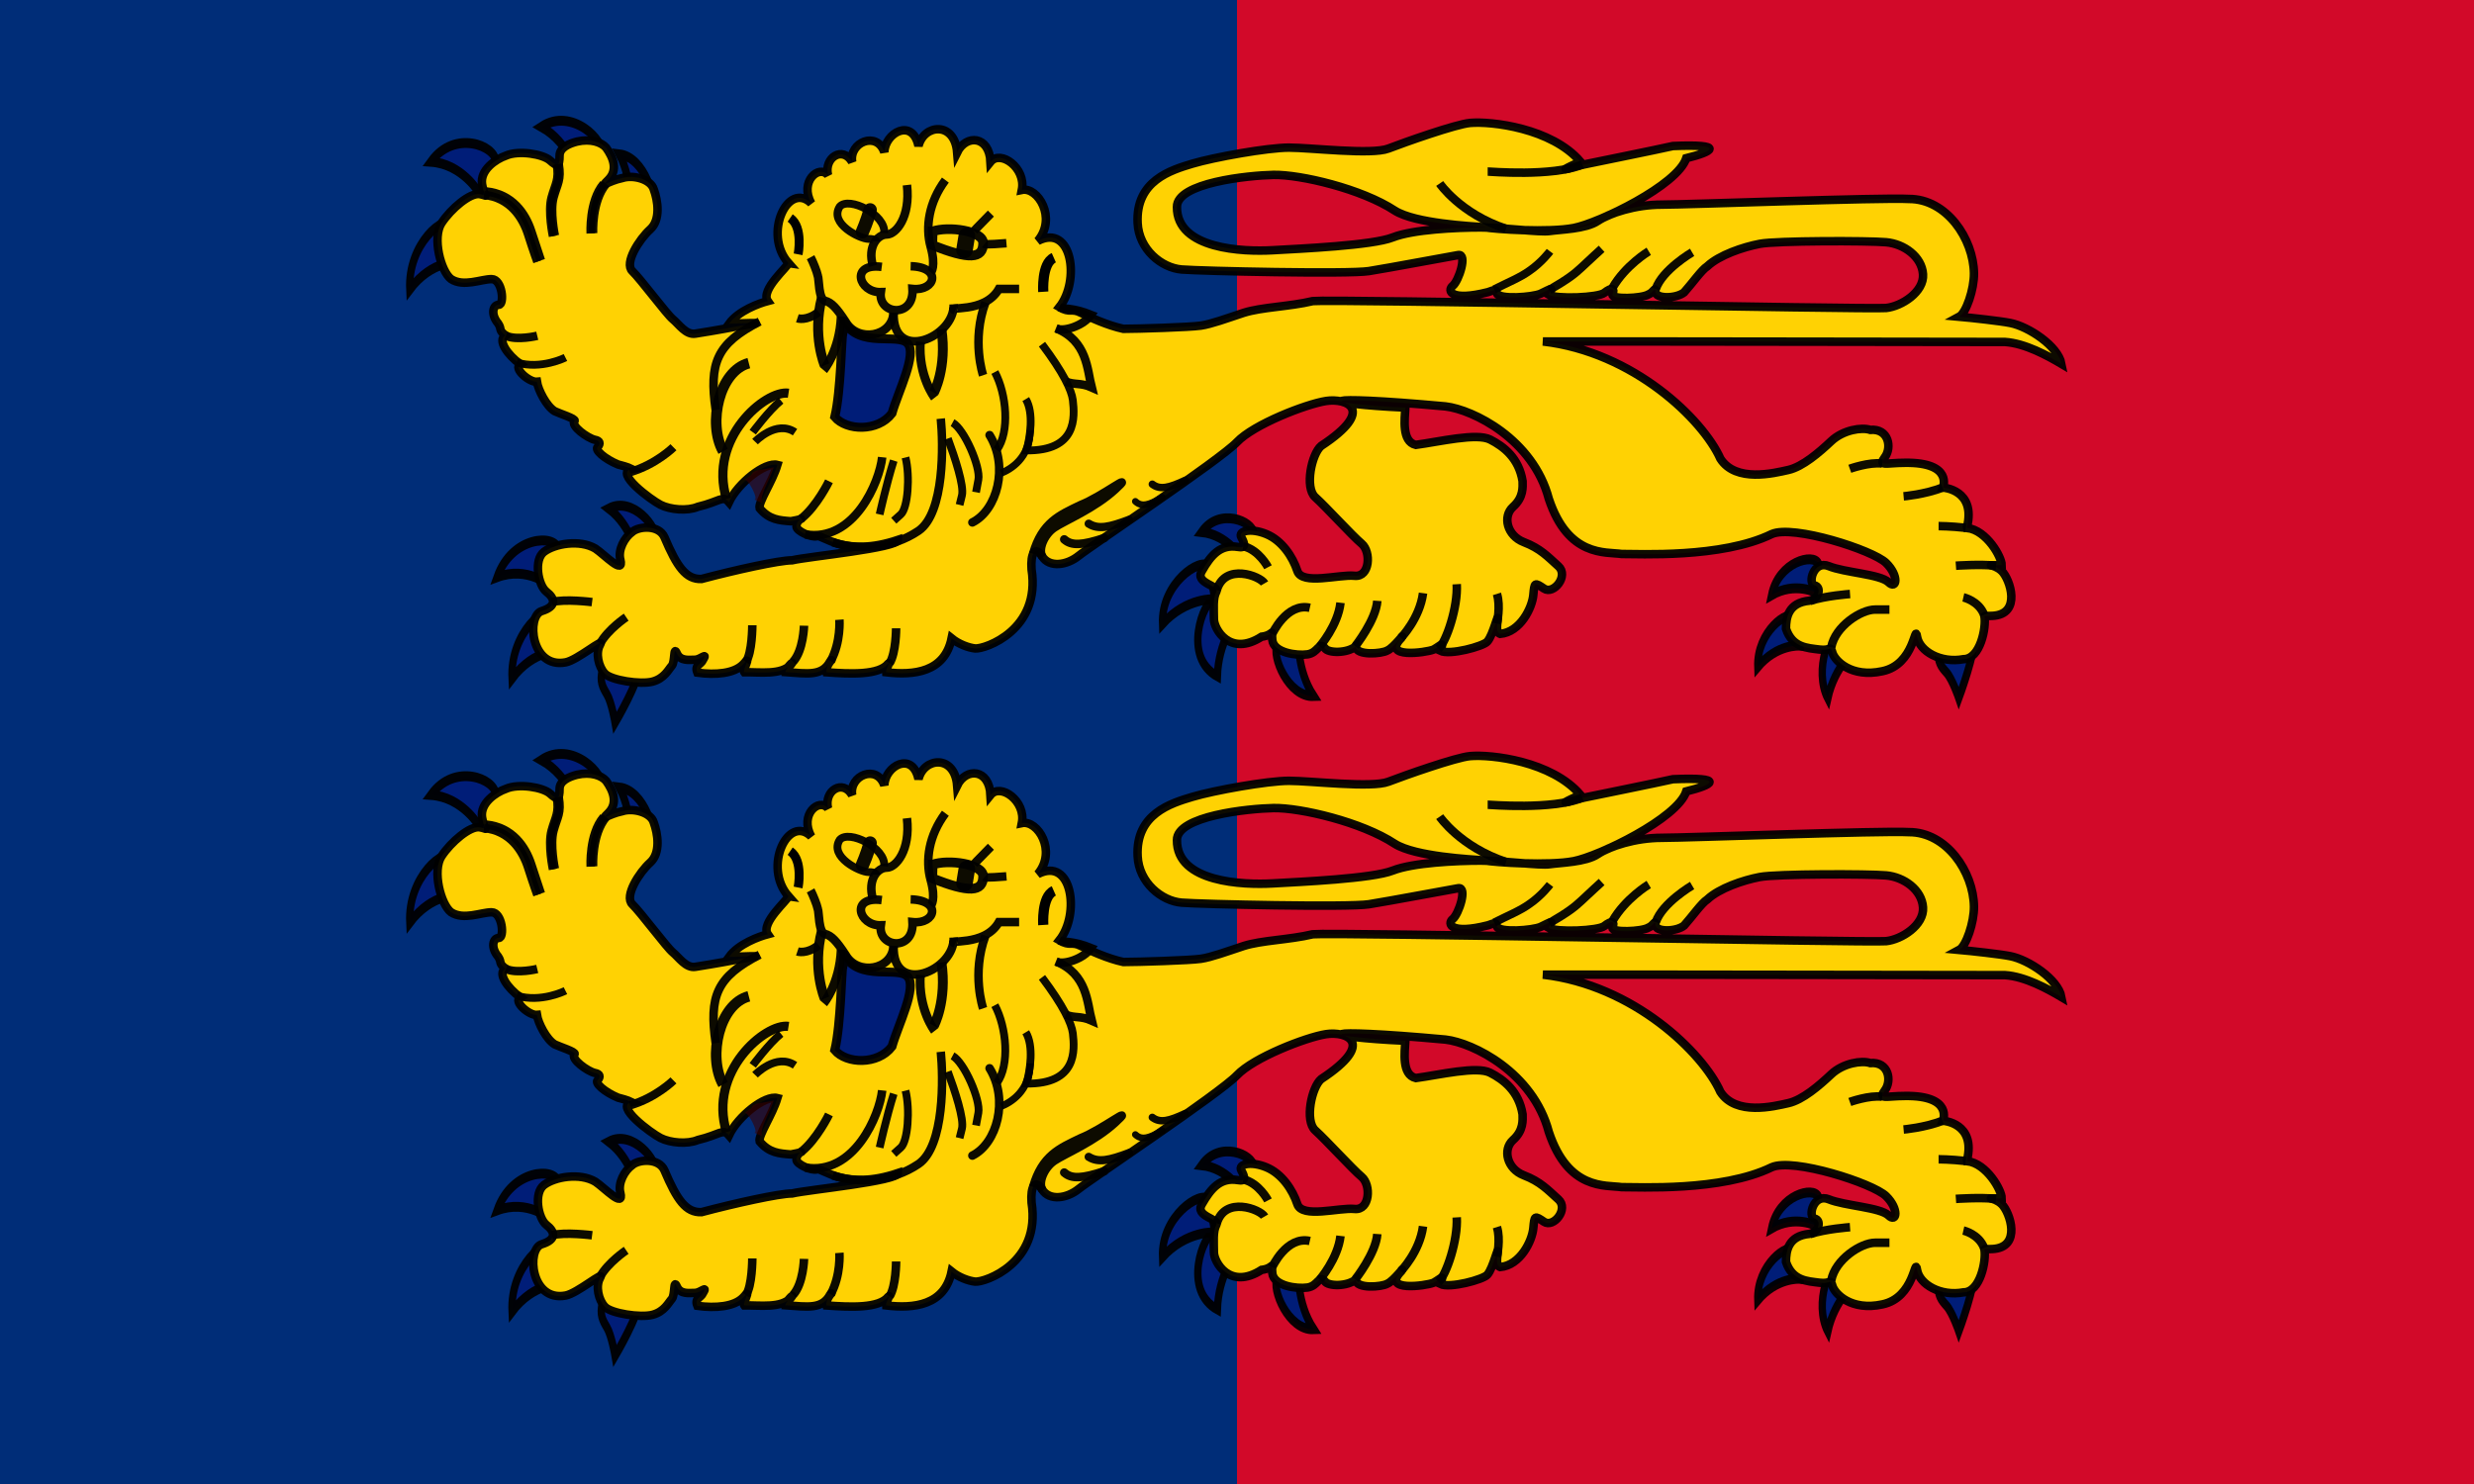 <?xml version="1.0" encoding="UTF-8" standalone="no"?>
<svg
   xmlns:dc="http://purl.org/dc/elements/1.1/"
   xmlns:cc="http://creativecommons.org/ns#"
   xmlns:rdf="http://www.w3.org/1999/02/22-rdf-syntax-ns#"
   xmlns:svg="http://www.w3.org/2000/svg"
   xmlns="http://www.w3.org/2000/svg"
   xml:space="preserve"
   enable-background="new 0 0 500 300"
   viewBox="0 0 1000 600"
   height="600"
   width="1000"
   y="0px"
   x="0px"
   id="Calque_1"
   version="1.1"><defs
     id="defs5395" /><rect
     style="fill:#d20929;fill-opacity:1"
     y="0"
     x="0"
     id="rect4963"
     height="600"
     width="1000" /><rect
     style="fill:#002d78;fill-opacity:1"
     y="0"
     x="0"
     id="rect4963-0"
     height="600"
     width="500" /><g
     transform="matrix(1.739,0,0,1.739,66.276,-216.69)"
     id="g5179"><g
       id="g5181"><g
         id="g5183"
         transform="matrix(1.587,0,0,2.136,-8.588,-161.088)"><path
           style="fill:#001d78;fill-opacity:1;stroke:#000000;stroke-width:1.075;stroke-opacity:0.948"
           id="path5185"
           d="m 168.469,203.992 c -0.89,1.038 1.55,5.645 5.322,5.529 -2.461,-2.849 -2.2,-6.163 -2.2,-6.163 l -3.122,0.634 z" /><path
           style="fill:#001d78;fill-opacity:1;stroke:#000000;stroke-width:1.075;stroke-opacity:0.948"
           id="path5187"
           d="m 159.102,199.006 c -1.36,0.146 -4.641,6.202 0.591,8.363 0.167,-3.76 2.631,-5.992 2.631,-5.992 l -2.705,-1.683 -0.517,-0.688 0,0 z" /><path
           style="fill:#001d78;fill-opacity:1;stroke:#000000;stroke-width:1.075;stroke-opacity:0.948"
           id="path5189"
           d="m 158.464,195.389 c -1.322,-1.004 -7.035,1.911 -6.799,6.259 3.51,-2.899 7.667,-2.673 7.667,-2.673 l -0.868,-3.586 0,0 z" /><path
           style="fill:#001d78;fill-opacity:1;stroke:#000000;stroke-width:1.075;stroke-opacity:0.948"
           id="path5191"
           d="m 165.07,191.872 c -0.094,-1.364 -5.063,-2.94 -7.672,-0.213 3.751,0.308 5.89,2.853 5.89,2.853 l 1.782,-2.64 0,0 z" /></g><g
         id="g5193"
         transform="matrix(1.587,0,0,2.136,-8.588,-161.088)"><path
           style="fill:#001d78;fill-opacity:1;stroke:#000000;stroke-width:1.075;stroke-opacity:0.948"
           id="path5195"
           d="m 265.276,204.563 c -0.09,1.248 0.353,1.684 1.202,2.386 0.85,0.701 1.812,2.786 1.812,2.786 0,0 2.721,-5.49 2.04,-6.227 -0.681,-0.738 -4.885,1.019 -5.054,1.055 l 0,0 z" /><path
           style="fill:#001d78;fill-opacity:1;stroke:#000000;stroke-width:1.075;stroke-opacity:0.948"
           id="path5197"
           d="m 250.882,202.287 c -1.355,-0.188 -3.917,4.352 -1.784,7.465 1.072,-3.608 4.001,-5.178 4.001,-5.178 l -2.217,-2.287 0,0 z" /><path
           style="fill:#001d78;fill-opacity:1;stroke:#000000;stroke-width:1.075;stroke-opacity:0.948"
           id="path5199"
           d="m 244.276,200.919 c -1.054,-0.869 -5.615,1.656 -5.429,5.425 2.804,-2.512 6.121,-2.316 6.121,-2.316 l -0.692,-3.109 z" /><path
           style="fill:#001d78;fill-opacity:1;stroke:#000000;stroke-width:1.075;stroke-opacity:0.948"
           id="path5201"
           d="m 247.735,195.095 c -0.727,-1.159 -5.851,-0.203 -6.865,3.432 3.454,-1.498 6.54,-0.264 6.54,-0.264 l 0.325,-3.168 z" /></g><g
         id="g5203"
         transform="matrix(1.587,0,0,2.136,-7.596,-161.088)"><path
           style="fill:#001d78;fill-opacity:1;stroke:#000000;stroke-width:1.075;stroke-opacity:0.948"
           id="path5205"
           d="m 76.793,192.544 c 0.493,-1.276 -3.341,-4.807 -6.86,-3.441 3.268,1.868 4.128,5.078 4.128,5.078 l 2.732,-1.637 z" /><path
           style="fill:#001d78;fill-opacity:1;stroke:#000000;stroke-width:1.075;stroke-opacity:0.948"
           id="path5207"
           d="m 62.099,200.517 c -1.279,-1.15 -6.647,2.125 -6.327,7.076 3.274,-3.275 7.232,-2.987 7.232,-2.987 l -0.905,-4.089 0,0 z" /><path
           style="fill:#001d78;fill-opacity:1;stroke:#000000;stroke-width:1.075;stroke-opacity:0.948"
           id="path5209"
           d="m 62.568,193.508 c -0.551,-1.63 -6.835,-1.407 -8.984,3.065 4.459,-1.248 7.768,0.943 7.768,0.943 l 1.216,-4.008 0,0 z" /><path
           style="fill:#001d78;fill-opacity:1;stroke:#000000;stroke-width:1.075;stroke-opacity:0.948"
           id="path5211"
           d="m 68.969,206.736 c -0.344,1.205 0,1.72 0.688,2.581 0.688,0.86 1.204,3.098 1.204,3.098 0,0 3.786,-4.819 3.27,-5.679 -0.516,-0.86 -4.99,0 -5.162,0 l 0,0 z" /></g><g
         id="g5213"
         transform="matrix(1.587,0,0,2.136,-8.588,-161.088)"><path
           style="fill:#001d78;fill-opacity:1;stroke:#000000;stroke-width:1.075;stroke-opacity:0.948"
           id="path5215"
           d="m 53.998,151.333 c 0,-1.72 -6.025,-3.521 -9.491,0.029 4.624,0.244 7.058,3.378 7.058,3.378 l 2.433,-3.407 0,0 z" /><path
           style="fill:#001d78;fill-opacity:1;stroke:#000000;stroke-width:1.075;stroke-opacity:0.948"
           id="path5217"
           d="m 47.744,158.181 c -1.279,-1.151 -6.647,2.125 -6.327,7.076 3.274,-3.275 7.232,-2.988 7.232,-2.988 l -0.905,-4.088 0,0 z" /><path
           style="fill:#001d78;fill-opacity:1;stroke:#000000;stroke-width:1.075;stroke-opacity:0.948"
           id="path5219"
           d="m 69.614,150.737 c 0.582,-1.62 -4.48,-5.351 -8.942,-3.182 4.269,1.793 5.499,5.566 5.499,5.566 l 3.443,-2.384 z" /><path
           style="fill:#001d78;fill-opacity:1;stroke:#000000;stroke-width:1.075;stroke-opacity:0.948"
           id="path5221"
           d="m 76.759,156.654 c 1.004,-0.928 -0.883,-5.787 -4.643,-6.11 2.112,3.115 1.47,6.377 1.47,6.377 l 3.173,-0.267 z" /></g></g><path
       style="fill:#ffd203;stroke:#000000;stroke-width:1.98;stroke-opacity:0.948"
       id="path5223"
       d="m 145.15,185.772 c -6.004,-6.793 -0.07,-19.181 5.312,-13.897 -2.819,-5.07 1.791,-9.084 3.883,-6.544 -0.974,-4.127 3.448,-6.862 5.617,-3.054 -0.779,-4.603 5.779,-7.296 7.479,-2.267 0.114,-4.524 6.523,-8.095 7.938,-1.47 1.248,-5.099 8.393,-5.768 8.985,1.479 2.085,-4.215 7.441,-3.906 7.752,2.216 2.316,-2.878 8.301,1.43 7.282,6.523 3.696,-0.778 8.212,6.498 3.707,11.861 7.993,-4.146 9.881,9.292 5.024,15.392 2.512,1.492 2.732,0.176 4.948,1.294 2.217,1.118 6.235,2.959 9.913,3.753 3.325,0 15.513,-0.373 18.006,-0.745 2.493,-0.373 5.901,-1.639 9.973,-2.983 4.264,-1.344 10.431,-1.394 16.059,-2.723 4.459,-0.487 129.651,1.977 133.253,1.604 3.602,-0.374 8.857,-3.739 8.58,-7.84 -0.277,-4.101 -4.425,-7.073 -8.58,-7.446 -4.155,-0.372 -25.486,-0.372 -29.365,0.373 -3.878,0.744 -9.419,2.608 -12.188,5.219 -1.331,0.835 -3.532,3.989 -5.396,6.065 -1.745,1.431 -6.673,1.643 -6.673,-0.223 0,-1.219 -0.415,0.234 -1.625,0.707 -1.572,0.957 -8.662,1.219 -8.349,0 0.554,-1.38 -0.036,-1.814 -1.902,-0.372 -1.385,1.118 -11.183,1.53 -12.982,0.423 1.078,-1.754 1.088,-1.653 -1.857,-0.212 -1.864,0.796 -9.584,1.419 -10.138,-0.112 -0.074,-1.206 -0.949,-0.615 -2.038,-0.272 -8.749,2.225 -9.588,-0.35 -8.203,-1.469 1.386,-1.117 3.482,-7.518 1.268,-7.144 -2.218,0.372 -16.068,2.981 -20.777,3.728 -4.709,0.747 -38.783,0 -43.492,-0.372 -4.708,-0.373 -9.972,-4.682 -10.25,-10.812 -0.493,-9.833 7.757,-12.303 12.742,-13.795 4.987,-1.491 17.452,-3.728 22.438,-3.728 4.987,0 19.21,1.715 23.089,0.223 3.878,-1.489 15.654,-5.656 18.982,-5.964 4.91,-0.443 18.977,1.173 25.68,9.009 -3.49,1.542 -5.131,2.449 -1.17,1.058 3.6,-0.746 19.059,-3.878 22.66,-4.697 12.467,-0.522 9.196,1.343 3.102,2.833 -2.035,6.305 -20.353,15.103 -26.172,16.221 -5.816,1.12 -18.162,0.299 -20.923,-0.189 -2.771,-0.202 -15.878,-0.839 -20.649,-3.845 -7.711,-5.084 -21.956,-8.426 -28.201,-8.31 -5.844,0.114 -22.511,1.816 -22.438,7.457 -0.087,9.905 15.513,10.439 22.161,10.065 6.648,-0.372 23.27,-1.118 27.979,-2.982 4.708,-1.864 14.895,-2.322 20.436,-2.322 5.541,0 13.638,1.203 16.131,0.831 2.492,-0.373 8.31,-0.457 11.08,-2.321 2.771,-1.865 8.793,-3.813 14.889,-3.813 6.095,0 51.319,-1.694 57.413,-1.321 8.822,-0.059 15.057,9.315 15.162,17.288 0.051,3.727 -1.828,9.237 -3.423,10.091 2.737,0.245 9.588,0.995 11.847,1.454 4.244,0.817 11.123,5.365 11.91,9.506 -3.223,-1.903 -8.425,-4.777 -13.111,-5.091 -0.918,0.011 -99.646,-0.161 -107.4,-0.114 21.096,2.424 37.217,18.219 41.244,27.263 3.602,5.592 12.467,3.355 15.79,2.61 3.324,-0.746 7.203,-4.102 9.974,-6.712 2.771,-2.609 7.102,-3.271 9.058,-2.609 4.306,-0.372 5.071,4.102 3.409,6.337 -1.662,2.238 0.275,1.318 4.708,1.318 11.184,-0.132 8.799,5.765 8.799,5.765 0,0 7.722,0.454 5.573,9.192 l 0.039,0.196 c 4.565,0.547 8.025,6.794 8.03,8.62 -4.541,0.254 -1.939,-0.486 0,1.379 1.938,1.864 4.765,10.12 -2.217,10.438 -2.1,-0.005 -1.807,0.068 -1.807,0.068 0.493,2.608 -0.963,9.999 -4.84,9.999 -5.373,1.007 -10.25,-1.864 -10.805,-5.22 -0.554,-3.354 -0.481,6.476 -8.098,8.027 -7.193,1.556 -11.017,-2.434 -11.57,-4.298 -0.555,-1.865 -0.277,-0.374 -3.046,-0.748 -2.771,-0.372 -6.263,-0.406 -7.758,-4.846 0,-2.609 0.541,-6.049 5.476,-6.515 2.217,-0.372 2.836,-3.178 1.172,-3.551 -1.662,-0.373 -0.276,-5.965 3.325,-4.474 3.602,1.492 11.911,1.864 13.851,3.729 1.94,1.862 2.494,-1.492 -0.553,-4.474 -3.048,-2.984 -21.607,-8.949 -26.595,-6.712 -11.611,5.687 -31.202,4.584 -34.874,4.626 -3.75,-0.533 -12.408,0.768 -16.928,-12.827 -3.672,-13.879 -17.628,-20.737 -23.998,-21.483 -31.432,-2.877 -29.725,-0.664 -9.341,0.274 -0.152,2.591 -0.89,7.896 2.413,8.673 5.543,-0.746 14.163,-2.839 17.289,-1.242 3.171,1.62 6.677,4.315 7.54,9.676 0.013,1.315 0.277,3.728 -2.217,5.964 -2.493,2.237 -1.385,6.711 2.494,8.203 3.878,1.49 5.542,3.354 8.034,5.592 2.493,2.235 -1.108,6.711 -3.325,5.22 -2.216,-1.492 -2.216,-1.492 -2.493,1.491 -0.277,2.982 -3.031,8.626 -7.713,9.039 -0.982,-0.36 -0.71,-1.903 -0.597,-3.075 0.277,-2.609 -0.937,3.242 -2.385,4.865 -0.922,1.096 -8.765,3.239 -10.98,2.121 0.99,-2.334 0.418,-1.382 -1.521,-0.262 -1.892,0.732 -12.103,2.113 -7.552,-2.623 1.18,-1.725 -1.623,2.154 -3.169,2.831 -1.298,0.787 -7.358,1.271 -7.358,-0.967 -1.924,1.644 -6.499,1.646 -7.202,0.373 -1.384,-1.491 -1.517,1.118 -4.009,1.49 -2.492,0.372 -7.902,-0.372 -8.18,-3.355 -0.277,-2.981 0.555,-1.118 -2.492,-0.746 -7.418,4.785 -11.082,-1.863 -11.082,-4.1 0,-2.237 -0.277,-4.848 0.554,-6.339 0.831,-1.49 -5.161,-1.941 -3.324,-4.877 2.065,-3.591 4.234,-6.223 8.31,-5.562 1.939,0.372 1.662,-0.746 0.831,-2.237 -0.831,-1.49 2.216,-2.236 5.818,-0.746 3.602,1.491 6.095,5.22 7.203,8.575 1.107,3.355 9.696,0.746 13.297,1.118 3.602,0.373 3.878,-5.592 1.662,-7.456 -2.217,-1.865 -8.312,-8.575 -10.805,-10.811 -2.494,-2.238 -0.832,-10.067 1.385,-11.932 12.901,-8.479 5.818,-11.185 1.106,-10.438 -4.708,0.745 -16.81,5.454 -20.688,9.555 -3.879,4.101 -34.011,24.201 -36.78,26.438 -2.771,2.237 -6.799,2.78 -8.461,0.171 -1.662,-2.611 -2.771,-0.746 -2.494,2.983 2.201,14.08 -10.805,18.568 -13.085,18.39 -1.587,-0.157 -3.861,-1.017 -5.5,-2.343 -1.616,7.869 -8.766,8.65 -15.224,7.874 -0.099,-0.928 1.206,-2.664 0.493,-1.999 -2.135,2.704 -8.696,2.418 -14.329,2.009 -0.375,-1.646 1.942,-3.64 0.834,-2.521 -1.891,3.461 -5.142,2.841 -10.411,2.474 -0.062,-0.729 2.442,-3.169 1.275,-1.71 -2.306,2.453 -7.11,1.686 -10.837,1.746 -0.441,-0.549 1.927,-4.403 -0.24,-1.857 -2.071,2.174 -6.458,2.536 -10.651,1.954 -0.746,-1.833 0.873,-1.851 1.318,-3.002 1.108,-1.863 -0.554,0 -1.938,0 -1.385,0 -3.325,0.373 -4.156,-1.491 -0.831,-1.864 -0.354,1.865 -1.159,2.88 -0.804,0.881 -1.712,2.949 -4.482,3.693 -2.771,0.746 -9.634,-0.298 -11.081,-1.863 -1.493,-1.545 -2.217,-4.846 -1.108,-6.712 1.108,-1.863 -5.275,3.597 -8.033,4.102 -8.113,1.523 -9.142,-10.811 -5.541,-11.929 3.602,-1.12 3.046,-2.983 1.107,-4.474 -1.939,-1.492 -3.047,-7.458 -0.553,-9.321 2.492,-1.864 8.263,-2.896 11.911,-0.746 2.135,1.426 6.705,6.314 5.818,2.609 -0.618,-2.29 0.962,-5.203 2.73,-6.453 1.535,-1.376 6.26,-1.727 7.519,1.234 2.919,6.861 4.986,9.815 8.588,9.693 7.671,-2.038 18.04,-4.348 21.086,-4.348 3.91,-0.903 24.609,-2.877 24.609,-4.741 -12.414,4.179 -17.433,-1.229 -18.817,-0.857 -1.384,0.372 -4.795,-1.21 -4.795,-2.251 0,-2.237 3.126,-1.97 -1.307,-1.225 -2.653,-0.211 -5.017,-0.331 -7.251,-3.024 -0.366,-1.375 2.934,-6.104 4.133,-10.078 -2.861,-0.753 -9.187,4.252 -11.259,8.669 -1.453,-1.695 -2.042,-0.156 -7.232,1.077 -2.448,1.037 -6.432,0.665 -8.647,-0.454 -2.216,-1.118 -10.897,-7.515 -6.699,-8.34 -1.104,-0.524 -2.375,-0.826 -3.212,-1.051 -3.047,-1.266 -5.579,-3.419 -4.693,-4.092 0.669,-0.794 0.533,-1.422 -0.687,-1.647 -1.662,-0.372 -5.755,-3.275 -4.705,-4.396 0.315,-0.51 -3.54,-1.713 -4.596,-2.236 -1.939,-1.119 -3.882,-4.999 -4.158,-6.862 -1.788,0.167 -5.601,-3.12 -3.879,-4.102 -2.912,-2.102 -5.389,-5.561 -3.449,-6.681 -1.699,-1.302 -0.747,-1.366 -1.704,-2.788 -1.766,-2.102 -1.219,-4.325 0.167,-4.325 1.385,0 0.831,-5.965 -1.662,-5.965 -2.493,0 -6.503,1.881 -9.419,0 -2.398,-1.783 -4.433,-9.694 -2.217,-13.05 2.217,-3.354 6.648,-7.083 8.865,-6.711 2.217,0.373 1.108,1.118 0.554,-2.237 -0.554,-3.355 3.128,-5.875 5.541,-6.711 2.924,-1.3 8.588,-0.372 10.25,1.119 1.662,1.491 2.216,1.491 2.216,-1.119 0,-1.834 2.14,-2.789 4.045,-3.27 3.171,-0.729 5.651,0.148 6.759,1.405 1.722,2.398 2.771,5.22 0.554,7.457 -2.216,2.236 -0.293,0.341 3.309,-0.404 2.319,-0.746 6.504,0.215 7.218,2.641 0.962,2.609 1.662,7.084 -0.831,9.321 -2.493,2.236 -6.094,7.829 -4.155,9.693 1.939,1.863 8.034,10.065 9.419,11.185 1.385,1.118 3.046,3.728 5.263,3.354 2.216,-0.372 4.709,-0.744 6.648,-1.118 7.696,-1.505 11.042,-1.485 1.164,-1.178 2.218,-3.047 6.985,-4.746 9,-5.283 -1.774,-2.596 4.794,-8.078 4.794,-8.823 z" /><path
       style="fill:#001d78;fill-opacity:1;stroke:#000000;stroke-width:2.085;stroke-opacity:0.948"
       id="path5225"
       d="m 158.059,199.42 c 3.697,6.273 12.512,2.51 14.787,5.02 2.275,2.51 -2.209,11.252 -3.632,16.271 -3.284,4.322 -10.601,4.041 -13.293,0.832 1.449,-5.995 1.569,-18.777 1.853,-19.194 l 0.285,-2.929 0,0 z" /><path
       style="fill:none;stroke:#000000;stroke-width:1.98;stroke-opacity:0.948"
       id="path5227"
       d="m 423.059,267.547 c -1.205,-3.244 -4.821,-4.056 -4.821,-4.056" /><g
       id="g5229"><path
         style="fill:none;stroke:#000000;stroke-width:1.809;stroke-opacity:0.948"
         id="path5231"
         d="m 193.126,211.111 c 2.732,5.148 3.535,13.886 0.449,18.125" /><path
         style="fill:none;stroke:#000000;stroke-width:1.809;stroke-opacity:0.948"
         id="path5233"
         d="m 183.289,222.88 c 2.732,1.47 6.557,10.293 6.01,13.237 -0.546,2.94 -0.546,2.94 -0.546,2.94" /><path
         style="fill:none;stroke:#000000;stroke-width:1.809;stroke-opacity:0.948"
         id="path5235"
         d="m 182.198,226.555 c 1.639,4.413 3.824,11.031 3.278,13.237 -0.546,2.207 -0.546,2.207 -0.546,2.207" /><path
         style="fill:none;stroke:#000000;stroke-width:1.809;stroke-opacity:0.948"
         id="path5237"
         d="m 172.361,230.961 c 1.093,4.413 0.546,11.768 -1.092,13.237 -1.64,1.471 -1.64,1.471 -1.64,1.471" /><path
         style="fill:none;stroke:#000000;stroke-width:1.809;stroke-opacity:0.948"
         id="path5239"
         d="m 169.625,231.7 c -1.639,5.147 -3.279,12.502 -3.279,12.502" /><path
         style="fill:none;stroke:#000000;stroke-width:1.809;stroke-opacity:0.948"
         id="path5241"
         d="m 143.404,217.733 c -2.732,2.207 -6.557,7.354 -6.557,7.354" /><path
         style="fill:none;stroke:#000000;stroke-width:1.809;stroke-opacity:0.948"
         id="path5243"
         d="m 146.678,225.086 c -4.372,-2.941 -9.289,2.206 -9.289,2.206" /></g><g
       id="g5245"><path
         style="fill:none;stroke:#000000;stroke-width:2.371;stroke-opacity:1"
         id="path5247"
         d="m 206.833,184.53 c -2.882,1.273 -2.457,7.915 -2.457,7.915" /><path
         style="fill:none;stroke:#000000;stroke-width:2.08;stroke-opacity:1"
         id="path5249"
         d="m 145.553,175.285 c 3.076,2.112 1.846,8.448 1.846,8.448" /></g><path
       style="fill:#390000;fill-opacity:0.599"
       id="path5251"
       d="m 141.742,233.277 c -1.175,3.439 -3.112,6.1 -2.805,8.236 l -1.812,-0.802 c 1.421,0.491 -1.616,-5.561 -2.351,-4.42 l 1.7,-1.206 0.394,-0.664 0.847,-0.411 4.027,-0.733 0,0 z" /><g
       id="g5253"><path
         style="fill:none;stroke:#000000;stroke-width:1.98;stroke-opacity:0.948"
         id="path5255"
         d="m 74.399,169.924 c 5.983,0.575 8.975,5.177 10.257,9.203 1.282,4.026 2.137,6.326 2.137,6.326" /><path
         style="fill:none;stroke:#000000;stroke-width:1.98;stroke-opacity:0.948"
         id="path5257"
         d="m 102.182,167.367 c -3.419,4.025 -2.991,11.503 -2.991,11.503" /><path
         style="fill:none;stroke:#000000;stroke-width:1.98;stroke-opacity:0.948"
         id="path5259"
         d="m 202.023,253.346 c 2.109,-7.283 6.064,-8.924 11.013,-11.306 5.124,-2.028 12.922,-8.162 8.1,-3.702 -4.822,4.463 -11.779,7.302 -14.19,8.925 -2.412,1.623 -3.918,5.239 -2.688,6.895" /><path
         style="fill:none;stroke:#000000;stroke-width:1.98;stroke-linecap:round;stroke-opacity:0.948"
         id="path5261"
         d="m 191.901,225.767 c 4.52,7.3 1.727,17.462 -3.999,20.301" /><path
         style="fill:none;stroke:#000000;stroke-width:1.98;stroke-opacity:0.948"
         id="path5263"
         d="m 207.314,200.929 c 7.338,2.963 7.26,9.627 8.317,13.749 -2.587,-1.164 -4.034,-0.511 -5.976,-1.37" /><path
         style="fill:none;stroke:#000000;stroke-width:1.68;stroke-miterlimit:4;stroke-dasharray:none;stroke-opacity:0.948"
         id="path5265"
         d="m 201.31,224.625 c 0,6.49 -4.611,9.152 -6.72,9.964" /><path
         style="fill:none;stroke:#000000;stroke-width:1.98;stroke-opacity:0.948"
         id="path5267"
         d="m 91.761,162.788 c 0.603,3.65 -0.301,4.462 -1.206,7.706 -0.904,3.244 0.301,8.924 0.301,8.924" /><path
         style="fill:none;stroke:#000000;stroke-width:1.98;stroke-opacity:0.948"
         id="path5269"
         d="m 399.382,232.381 c -3.015,-0.406 -7.534,1.217 -7.534,1.217" /><path
         style="fill:none;stroke:#000000;stroke-width:1.98;stroke-opacity:0.948"
         id="path5271"
         d="m 413.39,237.971 c -4.219,1.621 -9.04,2.028 -9.04,2.028" /><path
         style="fill:none;stroke:#000000;stroke-width:1.98;stroke-opacity:0.948"
         id="path5273"
         d="m 418.812,247.328 c -3.617,-0.403 -6.329,-0.403 -6.329,-0.403" /><path
         style="fill:none;stroke:#000000;stroke-width:1.98;stroke-opacity:0.948"
         id="path5275"
         d="m 425.846,256.133 c -3.616,-0.405 -9.343,0 -9.343,0" /><path
         style="fill:none;stroke:#000000;stroke-width:1.98;stroke-opacity:0.948"
         id="path5277"
         d="m 387.538,275.093 c 0.905,-4.867 6.896,-8.767 10.21,-8.767 l 3.314,0" /><path
         style="fill:none;stroke:#000000;stroke-width:1.98;stroke-opacity:0.948"
         id="path5279"
         d="m 382.562,264.333 c 3.618,-1.217 9.342,-1.622 9.342,-1.622" /><path
         style="fill:none;stroke:#000000;stroke-width:1.98;stroke-opacity:0.948"
         id="path5281"
         d="m 138.46,199.361 c -10.064,5.15 -11.783,9.704 -10.214,20.555" /><path
         style="fill:none;stroke:#000000;stroke-width:1.966;stroke-opacity:0.948"
         id="path5283"
         d="m 180.561,221.938 c 0.586,5.793 0.933,21.975 -5.223,26.111 -6.156,4.136 -13.864,4.624 -19.88,2.639" /><path
         style="fill:none;stroke:#000000;stroke-width:1.98;stroke-opacity:0.948"
         id="path5285"
         d="m 166.939,230.912 c -0.604,5.693 -6.478,19.873 -17.922,17.926" /><path
         style="fill:none;stroke:#000000;stroke-width:1.98;stroke-opacity:0.948"
         id="path5287"
         d="m 346.756,191.791 c 1.508,-4.463 8.438,-8.519 8.438,-8.519" /><path
         style="fill:none;stroke:#000000;stroke-width:1.98;stroke-opacity:0.948"
         id="path5289"
         d="m 336.676,191.556 c 3.015,-5.273 8.438,-8.518 8.438,-8.518" /><path
         style="fill:none;stroke:#000000;stroke-width:1.98;stroke-opacity:0.948"
         id="path5291"
         d="m 321.971,192.042 c 4.579,-2.683 5.865,-3.741 7.369,-5.123 1.622,-1.544 4.821,-4.462 4.821,-4.462" /><path
         style="fill:none;stroke:#000000;stroke-width:1.885;stroke-opacity:0.948"
         id="path5293"
         d="m 309.195,191.883 c 3.354,-1.703 5.951,-2.704 8.197,-4.32 2.817,-1.923 4.767,-4.524 4.767,-4.524" /><path
         style="fill:none;stroke:#000000;stroke-width:1.98;stroke-opacity:0.948"
         id="path5295"
         d="M 311.941,177.799 C 301.289,174.274 296.522,167.27 296.522,167.27" /><path
         style="fill:none;stroke:#000000;stroke-width:1.98;stroke-opacity:0.948"
         id="path5297"
         d="m 329.676,162.872 c -7.056,2.861 -21.398,1.622 -22.001,1.622" /><path
         style="fill:none;stroke:#000000;stroke-width:1.98;stroke-opacity:0.948"
         id="path5299"
         d="m 148.113,245.188 c 3.617,-2.839 6.463,-8.688 6.463,-8.688" /><path
         style="fill:none;stroke:#000000;stroke-width:2.142;stroke-opacity:0.948"
         id="path5301"
         d="m 145.167,216.03 c -5.31,-0.812 -18.742,10.502 -14.409,24.57" /><path
         style="fill:none;stroke:#000000;stroke-width:2.466;stroke-opacity:0.948"
         id="path5303"
         d="m 135.942,209.039 c -6.838,1.784 -9.624,13.95 -5.98,20.492" /><path
         style="fill:none;stroke:#000000;stroke-width:1.809;stroke-opacity:0.948"
         id="path5305"
         d="m 204.079,204.632 c 4.985,6.631 6.883,10.686 7.171,12.995 0.47,4.012 0.988,11.864 -10.794,11.704 0.913,-3.041 1.744,-8.814 -0.141,-11.937" /><path
         style="fill:none;stroke:#000000;stroke-width:3.845;stroke-linecap:round;stroke-opacity:0.948"
         id="path5307"
         d="m 186.613,179.411 c -0.546,3.326 -0.546,3.326 -0.546,3.326" /><path
         style="fill:none;stroke:#000000;stroke-width:3.119;stroke-linecap:round;stroke-opacity:0.948"
         id="path5309"
         d="m 164.136,173.406 c -0.642,2.503 -1.78,5.073 -1.78,5.073" /><path
         style="fill:none;stroke:#000000;stroke-width:1.98;stroke-opacity:0.948"
         id="path5311"
         d="m 172.697,167.623 c 0.855,7.478 -2.564,11.504 -4.701,11.504 -2.138,0 -4.523,2.79 -3.211,7.278" /><path
         style="fill:none;stroke:#000000;stroke-width:1.98;stroke-opacity:0.948"
         id="path5313"
         d="m 181.627,166.473 c -3.847,5.176 -4.701,10.929 -3.418,15.529 1.281,4.602 0.066,5.939 0.066,5.939" /><path
         style="fill:none;stroke:#000000;stroke-width:1.98;stroke-opacity:0.948"
         id="path5315"
         d="m 198.766,191.782 -4.701,0 c -3.329,5.885 -12.673,3.87 -10.162,4.994" /><path
         style="fill:none;stroke:#000000;stroke-width:1.98;stroke-opacity:0.948"
         id="path5317"
         d="m 173.553,186.502 c 7.318,0.186 5.846,5.852 0.427,5.277 0.427,6.902 -8.088,6.032 -7.359,0.744 -5.121,0.151 -7.222,-6.833 0.216,-5.866" /><path
         style="fill:none;stroke:#000000;stroke-width:1.98;stroke-opacity:0.948"
         id="path5319"
         d="m 183.552,195.359 c 0.301,7.707 -14.253,13.778 -13.951,2.015" /><path
         style="fill:none;stroke:#000000;stroke-width:1.995;stroke-opacity:0.948"
         id="path5321"
         d="m 169.58,197.304 c -0.307,5.679 -8.381,6.974 -11.136,2.106 -2.144,-3.245 -3.275,-4.466 -4.805,-4.872 -1.53,-0.404 -1.358,-5.128 -1.668,-5.822 -0.186,-0.944 -1.177,-3.385 -1.672,-4.302" /><path
         style="fill:none;stroke:#000000;stroke-width:1.98;stroke-opacity:0.948"
         id="path5323"
         d="m 192.203,174.257 c -3.617,3.649 -3.918,4.056 -3.918,4.056" /><path
         style="fill:none;stroke:#000000;stroke-width:1.98;stroke-opacity:0.948"
         id="path5325"
         d="m 195.82,181.148 c -4.823,0.405 -5.083,0.195 -5.083,0.195" /><path
         style="fill:none;stroke:#000000;stroke-width:2.243;stroke-opacity:0.948"
         id="path5327"
         d="m 178.656,178.412 c 3.565,-1.271 11.863,-0.203 11.743,2.754 0.005,3.63 -3.244,3.852 -11.816,0.417 l 0.073,-2.665 0,-0.506 0,0 z" /><path
         style="fill:none;stroke:#000000;stroke-width:1.822;stroke-opacity:0.948"
         id="path5329"
         d="m 167.409,178.789 c 0.444,-4.311 -8.218,-8.563 -10.327,-6.158 -2.569,3.975 4.72,7.52 6.653,7.52 1.808,0 1.817,0.595 1.817,0.595" /><path
         style="fill:none;stroke:#000000;stroke-width:1.98;stroke-opacity:0.948"
         id="path5331"
         d="m 190.935,194.938 c -3.278,8.823 -0.546,16.912 -0.546,16.912" /><path
         style="fill:none;stroke:#000000;stroke-width:1.98;stroke-opacity:0.948"
         id="path5333"
         d="m 152.142,197.138 c -2.732,2.205 -4.917,1.47 -4.917,1.47" /><path
         style="fill:none;stroke:#000000;stroke-width:2.084;stroke-opacity:0.948"
         id="path5335"
         d="m 157.419,198.186 c -0.339,8.06 -4.107,12.472 -4.107,12.472" /><path
         style="fill:none;stroke:#000000;stroke-width:2.301;stroke-opacity:0.948"
         id="path5337"
         d="m 152.931,193.788 c -2.312,8.783 0.634,15.747 0.634,15.747" /><path
         style="fill:none;stroke:#000000;stroke-width:2.075;stroke-opacity:0.948"
         id="path5339"
         d="m 175.811,204.07 c -0.548,7.974 3.337,12.995 3.337,12.995" /><path
         style="fill:none;stroke:#000000;stroke-width:2.291;stroke-opacity:0.948"
         id="path5341"
         d="m 180.712,201.133 c 1.327,9.009 -1.749,14.744 -1.749,14.744" /><path
         style="fill:none;stroke:#000000;stroke-width:1.98;stroke-opacity:0.948"
         id="path5343"
         d="m 208.1,196.055 c 0.896,0.433 3.188,0.036 7.404,1.753 -1.745,2.499 -6.243,3.952 -7.995,3.222" /><path
         style="fill:none;stroke:#000000;stroke-width:1.98;stroke-opacity:0.948"
         id="path5345"
         d="m 79.498,202.677 c 2.565,1.15 7.266,0 7.266,0" /><path
         style="fill:none;stroke:#000000;stroke-width:1.801;stroke-opacity:0.948"
         id="path5347"
         d="m 81.995,208.879 c 5.66,1.727 11.321,-1.15 11.321,-1.15" /><path
         style="fill:none;stroke:#000000;stroke-width:1.98;stroke-opacity:0.948"
         id="path5349"
         d="m 108.351,234.354 c 5.983,-1.725 10.07,-5.766 10.07,-5.766" /><path
         style="fill:none;stroke:#000000;stroke-width:1.98;stroke-opacity:0.948"
         id="path5351"
         d="m 90.17,264.594 c 3.014,-0.812 9.343,0 9.343,0" /><path
         style="fill:none;stroke:#000000;stroke-width:1.98;stroke-opacity:0.948"
         id="path5353"
         d="m 101.404,274.179 c 1.809,-3.244 6.028,-6.084 6.028,-6.084" /><path
         style="fill:none;stroke:#000000;stroke-width:1.98;stroke-opacity:0.948"
         id="path5355"
         d="m 135.246,278.501 c 1.507,-2.027 1.507,-8.518 1.507,-8.518" /><path
         style="fill:none;stroke:#000000;stroke-width:1.98;stroke-opacity:0.948"
         id="path5357"
         d="m 146.241,278.45 c 2.399,-2.66 2.53,-8.372 2.53,-8.372" /><path
         style="fill:none;stroke:#000000;stroke-width:1.98;stroke-opacity:0.948"
         id="path5359"
         d="m 154.979,278.3 c 2.412,-4.463 2.017,-9.618 2.017,-9.618" /><path
         style="fill:none;stroke:#000000;stroke-width:1.98;stroke-opacity:0.948"
         id="path5361"
         d="m 168.668,278.795 c 1.506,-2.433 1.506,-8.111 1.506,-8.111" /><path
         style="fill:none;stroke:#000000;stroke-width:1.98;stroke-opacity:0.948"
         id="path5363"
         d="m 266.341,265.92 c -5.427,-1.217 -8.741,6.085 -8.741,6.085" /><path
         style="fill:none;stroke:#000000;stroke-width:1.98;stroke-opacity:0.948"
         id="path5365"
         d="m 273.465,264.744 c -0.604,5.273 -4.82,10.141 -4.82,10.141" /><path
         style="fill:none;stroke:#000000;stroke-width:1.98;stroke-opacity:0.948"
         id="path5367"
         d="m 282.02,264.3 c -0.302,4.462 -5.125,10.546 -5.125,10.546" /><path
         style="fill:none;stroke:#000000;stroke-width:1.98;stroke-opacity:0.948"
         id="path5369"
         d="m 292.653,262.521 c -0.794,5.933 -5.133,10.382 -5.133,10.382" /><path
         style="fill:none;stroke:#000000;stroke-width:1.98;stroke-opacity:0.948"
         id="path5371"
         d="m 300.484,260.431 c 0.302,5.272 -2.411,13.386 -4.22,15.007" /><path
         style="fill:none;stroke:#000000;stroke-width:1.98;stroke-opacity:0.948"
         id="path5373"
         d="m 309.825,262.68 c 0.905,2.84 0,6.896 0,6.896" /><path
         style="fill:none;stroke:#000000;stroke-width:1.98;stroke-opacity:0.948"
         id="path5375"
         d="m 250.889,251.618 c 3.617,0.812 5.727,4.867 5.727,4.867" /><path
         style="fill:none;stroke:#000000;stroke-width:1.98;stroke-opacity:0.948"
         id="path5377"
         d="m 244.719,261.798 c 1.901,-6.385 10.09,-3.265 11.082,-1.552" /><path
         style="fill:none;stroke:#000000;stroke-width:1.98;stroke-linecap:round;stroke-opacity:0.948"
         id="path5379"
         d="m 218.566,249.695 c -5.186,1.72 -7.617,1.839 -9.312,0.318" /><path
         style="fill:none;stroke:#000000;stroke-width:1.913;stroke-linecap:round;stroke-opacity:0.948"
         id="path5381"
         d="m 224.34,245.458 c -4.549,1.72 -7.14,2.31 -9.399,0.906" /><path
         style="fill:none;stroke:#000000;stroke-width:1.56;stroke-linecap:round;stroke-opacity:0.948"
         id="path5383"
         d="m 232.037,240.27 c -3.025,1.721 -4.748,2.31 -6.25,0.906" /><path
         style="fill:none;stroke:#000000;stroke-width:1.726;stroke-linecap:round;stroke-opacity:0.948"
         id="path5385"
         d="m 237.375,236.274 c -3.702,1.721 -5.811,2.31 -7.649,0.906" /><path
         style="fill:none;stroke:#000000;stroke-width:1.98;stroke-opacity:0.948"
         id="path5387"
         d="m 91.316,162.788 c 0.603,3.65 -0.301,4.462 -1.205,7.706 -0.904,3.244 0.316,9.017 0.316,9.017" /><path
         style="fill:none;stroke:#000000;stroke-width:1.98;stroke-opacity:0.948"
         id="path5389"
         d="m 102.772,167.367 c -3.419,4.025 -3.036,11.481 -3.036,11.481" /><path
         style="fill:none;stroke:#000000;stroke-width:2.003;stroke-opacity:0.948"
         id="path5391"
         d="m 74.842,169.128 c 6.126,0.575 9.189,5.177 10.502,9.203 1.312,4.026 2.249,6.821 2.249,6.821" /></g></g><g
     transform="matrix(1.739,0,0,1.739,66.276,39.31)"
     id="g5179-1"><g
       id="g5181-8"><g
         id="g5183-8"
         transform="matrix(1.587,0,0,2.136,-8.588,-161.088)"><path
           style="fill:#001d78;fill-opacity:1;stroke:#000000;stroke-width:1.075;stroke-opacity:0.948"
           id="path5185-1"
           d="m 168.469,203.992 c -0.89,1.038 1.55,5.645 5.322,5.529 -2.461,-2.849 -2.2,-6.163 -2.2,-6.163 l -3.122,0.634 z" /><path
           style="fill:#001d78;fill-opacity:1;stroke:#000000;stroke-width:1.075;stroke-opacity:0.948"
           id="path5187-7"
           d="m 159.102,199.006 c -1.36,0.146 -4.641,6.202 0.591,8.363 0.167,-3.76 2.631,-5.992 2.631,-5.992 l -2.705,-1.683 -0.517,-0.688 0,0 z" /><path
           style="fill:#001d78;fill-opacity:1;stroke:#000000;stroke-width:1.075;stroke-opacity:0.948"
           id="path5189-6"
           d="m 158.464,195.389 c -1.322,-1.004 -7.035,1.911 -6.799,6.259 3.51,-2.899 7.667,-2.673 7.667,-2.673 l -0.868,-3.586 0,0 z" /><path
           style="fill:#001d78;fill-opacity:1;stroke:#000000;stroke-width:1.075;stroke-opacity:0.948"
           id="path5191-5"
           d="m 165.07,191.872 c -0.094,-1.364 -5.063,-2.94 -7.672,-0.213 3.751,0.308 5.89,2.853 5.89,2.853 l 1.782,-2.64 0,0 z" /></g><g
         id="g5193-3"
         transform="matrix(1.587,0,0,2.136,-8.588,-161.088)"><path
           style="fill:#001d78;fill-opacity:1;stroke:#000000;stroke-width:1.075;stroke-opacity:0.948"
           id="path5195-0"
           d="m 265.276,204.563 c -0.09,1.248 0.353,1.684 1.202,2.386 0.85,0.701 1.812,2.786 1.812,2.786 0,0 2.721,-5.49 2.04,-6.227 -0.681,-0.738 -4.885,1.019 -5.054,1.055 l 0,0 z" /><path
           style="fill:#001d78;fill-opacity:1;stroke:#000000;stroke-width:1.075;stroke-opacity:0.948"
           id="path5197-3"
           d="m 250.882,202.287 c -1.355,-0.188 -3.917,4.352 -1.784,7.465 1.072,-3.608 4.001,-5.178 4.001,-5.178 l -2.217,-2.287 0,0 z" /><path
           style="fill:#001d78;fill-opacity:1;stroke:#000000;stroke-width:1.075;stroke-opacity:0.948"
           id="path5199-9"
           d="m 244.276,200.919 c -1.054,-0.869 -5.615,1.656 -5.429,5.425 2.804,-2.512 6.121,-2.316 6.121,-2.316 l -0.692,-3.109 z" /><path
           style="fill:#001d78;fill-opacity:1;stroke:#000000;stroke-width:1.075;stroke-opacity:0.948"
           id="path5201-2"
           d="m 247.735,195.095 c -0.727,-1.159 -5.851,-0.203 -6.865,3.432 3.454,-1.498 6.54,-0.264 6.54,-0.264 l 0.325,-3.168 z" /></g><g
         id="g5203-0"
         transform="matrix(1.587,0,0,2.136,-7.596,-161.088)"><path
           style="fill:#001d78;fill-opacity:1;stroke:#000000;stroke-width:1.075;stroke-opacity:0.948"
           id="path5205-3"
           d="m 76.793,192.544 c 0.493,-1.276 -3.341,-4.807 -6.86,-3.441 3.268,1.868 4.128,5.078 4.128,5.078 l 2.732,-1.637 z" /><path
           style="fill:#001d78;fill-opacity:1;stroke:#000000;stroke-width:1.075;stroke-opacity:0.948"
           id="path5207-0"
           d="m 62.099,200.517 c -1.279,-1.15 -6.647,2.125 -6.327,7.076 3.274,-3.275 7.232,-2.987 7.232,-2.987 l -0.905,-4.089 0,0 z" /><path
           style="fill:#001d78;fill-opacity:1;stroke:#000000;stroke-width:1.075;stroke-opacity:0.948"
           id="path5209-5"
           d="m 62.568,193.508 c -0.551,-1.63 -6.835,-1.407 -8.984,3.065 4.459,-1.248 7.768,0.943 7.768,0.943 l 1.216,-4.008 0,0 z" /><path
           style="fill:#001d78;fill-opacity:1;stroke:#000000;stroke-width:1.075;stroke-opacity:0.948"
           id="path5211-3"
           d="m 68.969,206.736 c -0.344,1.205 0,1.72 0.688,2.581 0.688,0.86 1.204,3.098 1.204,3.098 0,0 3.786,-4.819 3.27,-5.679 -0.516,-0.86 -4.99,0 -5.162,0 l 0,0 z" /></g><g
         id="g5213-7"
         transform="matrix(1.587,0,0,2.136,-8.588,-161.088)"><path
           style="fill:#001d78;fill-opacity:1;stroke:#000000;stroke-width:1.075;stroke-opacity:0.948"
           id="path5215-9"
           d="m 53.998,151.333 c 0,-1.72 -6.025,-3.521 -9.491,0.029 4.624,0.244 7.058,3.378 7.058,3.378 l 2.433,-3.407 0,0 z" /><path
           style="fill:#001d78;fill-opacity:1;stroke:#000000;stroke-width:1.075;stroke-opacity:0.948"
           id="path5217-5"
           d="m 47.744,158.181 c -1.279,-1.151 -6.647,2.125 -6.327,7.076 3.274,-3.275 7.232,-2.988 7.232,-2.988 l -0.905,-4.088 0,0 z" /><path
           style="fill:#001d78;fill-opacity:1;stroke:#000000;stroke-width:1.075;stroke-opacity:0.948"
           id="path5219-0"
           d="m 69.614,150.737 c 0.582,-1.62 -4.48,-5.351 -8.942,-3.182 4.269,1.793 5.499,5.566 5.499,5.566 l 3.443,-2.384 z" /><path
           style="fill:#001d78;fill-opacity:1;stroke:#000000;stroke-width:1.075;stroke-opacity:0.948"
           id="path5221-4"
           d="m 76.759,156.654 c 1.004,-0.928 -0.883,-5.787 -4.643,-6.11 2.112,3.115 1.47,6.377 1.47,6.377 l 3.173,-0.267 z" /></g></g><path
       style="fill:#ffd203;stroke:#000000;stroke-width:1.98;stroke-opacity:0.948"
       id="path5223-8"
       d="m 145.15,185.772 c -6.004,-6.793 -0.07,-19.181 5.312,-13.897 -2.819,-5.07 1.791,-9.084 3.883,-6.544 -0.974,-4.127 3.448,-6.862 5.617,-3.054 -0.779,-4.603 5.779,-7.296 7.479,-2.267 0.114,-4.524 6.523,-8.095 7.938,-1.47 1.248,-5.099 8.393,-5.768 8.985,1.479 2.085,-4.215 7.441,-3.906 7.752,2.216 2.316,-2.878 8.301,1.43 7.282,6.523 3.696,-0.778 8.212,6.498 3.707,11.861 7.993,-4.146 9.881,9.292 5.024,15.392 2.512,1.492 2.732,0.176 4.948,1.294 2.217,1.118 6.235,2.959 9.913,3.753 3.325,0 15.513,-0.373 18.006,-0.745 2.493,-0.373 5.901,-1.639 9.973,-2.983 4.264,-1.344 10.431,-1.394 16.059,-2.723 4.459,-0.487 129.651,1.977 133.253,1.604 3.602,-0.374 8.857,-3.739 8.58,-7.84 -0.277,-4.101 -4.425,-7.073 -8.58,-7.446 -4.155,-0.372 -25.486,-0.372 -29.365,0.373 -3.878,0.744 -9.419,2.608 -12.188,5.219 -1.331,0.835 -3.532,3.989 -5.396,6.065 -1.745,1.431 -6.673,1.643 -6.673,-0.223 0,-1.219 -0.415,0.234 -1.625,0.707 -1.572,0.957 -8.662,1.219 -8.349,0 0.554,-1.38 -0.036,-1.814 -1.902,-0.372 -1.385,1.118 -11.183,1.53 -12.982,0.423 1.078,-1.754 1.088,-1.653 -1.857,-0.212 -1.864,0.796 -9.584,1.419 -10.138,-0.112 -0.074,-1.206 -0.949,-0.615 -2.038,-0.272 -8.749,2.225 -9.588,-0.35 -8.203,-1.469 1.386,-1.117 3.482,-7.518 1.268,-7.144 -2.218,0.372 -16.068,2.981 -20.777,3.728 -4.709,0.747 -38.783,0 -43.492,-0.372 -4.708,-0.373 -9.972,-4.682 -10.25,-10.812 -0.493,-9.833 7.757,-12.303 12.742,-13.795 4.987,-1.491 17.452,-3.728 22.438,-3.728 4.987,0 19.21,1.715 23.089,0.223 3.878,-1.489 15.654,-5.656 18.982,-5.964 4.91,-0.443 18.977,1.173 25.68,9.009 -3.49,1.542 -5.131,2.449 -1.17,1.058 3.6,-0.746 19.059,-3.878 22.66,-4.697 12.467,-0.522 9.196,1.343 3.102,2.833 -2.035,6.305 -20.353,15.103 -26.172,16.221 -5.816,1.12 -18.162,0.299 -20.923,-0.189 -2.771,-0.202 -15.878,-0.839 -20.649,-3.845 -7.711,-5.084 -21.956,-8.426 -28.201,-8.31 -5.844,0.114 -22.511,1.816 -22.438,7.457 -0.087,9.905 15.513,10.439 22.161,10.065 6.648,-0.372 23.27,-1.118 27.979,-2.982 4.708,-1.864 14.895,-2.322 20.436,-2.322 5.541,0 13.638,1.203 16.131,0.831 2.492,-0.373 8.31,-0.457 11.08,-2.321 2.771,-1.865 8.793,-3.813 14.889,-3.813 6.095,0 51.319,-1.694 57.413,-1.321 8.822,-0.059 15.057,9.315 15.162,17.288 0.051,3.727 -1.828,9.237 -3.423,10.091 2.737,0.245 9.588,0.995 11.847,1.454 4.244,0.817 11.123,5.365 11.91,9.506 -3.223,-1.903 -8.425,-4.777 -13.111,-5.091 -0.918,0.011 -99.646,-0.161 -107.4,-0.114 21.096,2.424 37.217,18.219 41.244,27.263 3.602,5.592 12.467,3.355 15.79,2.61 3.324,-0.746 7.203,-4.102 9.974,-6.712 2.771,-2.609 7.102,-3.271 9.058,-2.609 4.306,-0.372 5.071,4.102 3.409,6.337 -1.662,2.238 0.275,1.318 4.708,1.318 11.184,-0.132 8.799,5.765 8.799,5.765 0,0 7.722,0.454 5.573,9.192 l 0.039,0.196 c 4.565,0.547 8.025,6.794 8.03,8.62 -4.541,0.254 -1.939,-0.486 0,1.379 1.938,1.864 4.765,10.12 -2.217,10.438 -2.1,-0.005 -1.807,0.068 -1.807,0.068 0.493,2.608 -0.963,9.999 -4.84,9.999 -5.373,1.007 -10.25,-1.864 -10.805,-5.22 -0.554,-3.354 -0.481,6.476 -8.098,8.027 -7.193,1.556 -11.017,-2.434 -11.57,-4.298 -0.555,-1.865 -0.277,-0.374 -3.046,-0.748 -2.771,-0.372 -6.263,-0.406 -7.758,-4.846 0,-2.609 0.541,-6.049 5.476,-6.515 2.217,-0.372 2.836,-3.178 1.172,-3.551 -1.662,-0.373 -0.276,-5.965 3.325,-4.474 3.602,1.492 11.911,1.864 13.851,3.729 1.94,1.862 2.494,-1.492 -0.553,-4.474 -3.048,-2.984 -21.607,-8.949 -26.595,-6.712 -11.611,5.687 -31.202,4.584 -34.874,4.626 -3.75,-0.533 -12.408,0.768 -16.928,-12.827 -3.672,-13.879 -17.628,-20.737 -23.998,-21.483 -31.432,-2.877 -29.725,-0.664 -9.341,0.274 -0.152,2.591 -0.89,7.896 2.413,8.673 5.543,-0.746 14.163,-2.839 17.289,-1.242 3.171,1.62 6.677,4.315 7.54,9.676 0.013,1.315 0.277,3.728 -2.217,5.964 -2.493,2.237 -1.385,6.711 2.494,8.203 3.878,1.49 5.542,3.354 8.034,5.592 2.493,2.235 -1.108,6.711 -3.325,5.22 -2.216,-1.492 -2.216,-1.492 -2.493,1.491 -0.277,2.982 -3.031,8.626 -7.713,9.039 -0.982,-0.36 -0.71,-1.903 -0.597,-3.075 0.277,-2.609 -0.937,3.242 -2.385,4.865 -0.922,1.096 -8.765,3.239 -10.98,2.121 0.99,-2.334 0.418,-1.382 -1.521,-0.262 -1.892,0.732 -12.103,2.113 -7.552,-2.623 1.18,-1.725 -1.623,2.154 -3.169,2.831 -1.298,0.787 -7.358,1.271 -7.358,-0.967 -1.924,1.644 -6.499,1.646 -7.202,0.373 -1.384,-1.491 -1.517,1.118 -4.009,1.49 -2.492,0.372 -7.902,-0.372 -8.18,-3.355 -0.277,-2.981 0.555,-1.118 -2.492,-0.746 -7.418,4.785 -11.082,-1.863 -11.082,-4.1 0,-2.237 -0.277,-4.848 0.554,-6.339 0.831,-1.49 -5.161,-1.941 -3.324,-4.877 2.065,-3.591 4.234,-6.223 8.31,-5.562 1.939,0.372 1.662,-0.746 0.831,-2.237 -0.831,-1.49 2.216,-2.236 5.818,-0.746 3.602,1.491 6.095,5.22 7.203,8.575 1.107,3.355 9.696,0.746 13.297,1.118 3.602,0.373 3.878,-5.592 1.662,-7.456 -2.217,-1.865 -8.312,-8.575 -10.805,-10.811 -2.494,-2.238 -0.832,-10.067 1.385,-11.932 12.901,-8.479 5.818,-11.185 1.106,-10.438 -4.708,0.745 -16.81,5.454 -20.688,9.555 -3.879,4.101 -34.011,24.201 -36.78,26.438 -2.771,2.237 -6.799,2.78 -8.461,0.171 -1.662,-2.611 -2.771,-0.746 -2.494,2.983 2.201,14.08 -10.805,18.568 -13.085,18.39 -1.587,-0.157 -3.861,-1.017 -5.5,-2.343 -1.616,7.869 -8.766,8.65 -15.224,7.874 -0.099,-0.928 1.206,-2.664 0.493,-1.999 -2.135,2.704 -8.696,2.418 -14.329,2.009 -0.375,-1.646 1.942,-3.64 0.834,-2.521 -1.891,3.461 -5.142,2.841 -10.411,2.474 -0.062,-0.729 2.442,-3.169 1.275,-1.71 -2.306,2.453 -7.11,1.686 -10.837,1.746 -0.441,-0.549 1.927,-4.403 -0.24,-1.857 -2.071,2.174 -6.458,2.536 -10.651,1.954 -0.746,-1.833 0.873,-1.851 1.318,-3.002 1.108,-1.863 -0.554,0 -1.938,0 -1.385,0 -3.325,0.373 -4.156,-1.491 -0.831,-1.864 -0.354,1.865 -1.159,2.88 -0.804,0.881 -1.712,2.949 -4.482,3.693 -2.771,0.746 -9.634,-0.298 -11.081,-1.863 -1.493,-1.545 -2.217,-4.846 -1.108,-6.712 1.108,-1.863 -5.275,3.597 -8.033,4.102 -8.113,1.523 -9.142,-10.811 -5.541,-11.929 3.602,-1.12 3.046,-2.983 1.107,-4.474 -1.939,-1.492 -3.047,-7.458 -0.553,-9.321 2.492,-1.864 8.263,-2.896 11.911,-0.746 2.135,1.426 6.705,6.314 5.818,2.609 -0.618,-2.29 0.962,-5.203 2.73,-6.453 1.535,-1.376 6.26,-1.727 7.519,1.234 2.919,6.861 4.986,9.815 8.588,9.693 7.671,-2.038 18.04,-4.348 21.086,-4.348 3.91,-0.903 24.609,-2.877 24.609,-4.741 -12.414,4.179 -17.433,-1.229 -18.817,-0.857 -1.384,0.372 -4.795,-1.21 -4.795,-2.251 0,-2.237 3.126,-1.97 -1.307,-1.225 -2.653,-0.211 -5.017,-0.331 -7.251,-3.024 -0.366,-1.375 2.934,-6.104 4.133,-10.078 -2.861,-0.753 -9.187,4.252 -11.259,8.669 -1.453,-1.695 -2.042,-0.156 -7.232,1.077 -2.448,1.037 -6.432,0.665 -8.647,-0.454 -2.216,-1.118 -10.897,-7.515 -6.699,-8.34 -1.104,-0.524 -2.375,-0.826 -3.212,-1.051 -3.047,-1.266 -5.579,-3.419 -4.693,-4.092 0.669,-0.794 0.533,-1.422 -0.687,-1.647 -1.662,-0.372 -5.755,-3.275 -4.705,-4.396 0.315,-0.51 -3.54,-1.713 -4.596,-2.236 -1.939,-1.119 -3.882,-4.999 -4.158,-6.862 -1.788,0.167 -5.601,-3.12 -3.879,-4.102 -2.912,-2.102 -5.389,-5.561 -3.449,-6.681 -1.699,-1.302 -0.747,-1.366 -1.704,-2.788 -1.766,-2.102 -1.219,-4.325 0.167,-4.325 1.385,0 0.831,-5.965 -1.662,-5.965 -2.493,0 -6.503,1.881 -9.419,0 -2.398,-1.783 -4.433,-9.694 -2.217,-13.05 2.217,-3.354 6.648,-7.083 8.865,-6.711 2.217,0.373 1.108,1.118 0.554,-2.237 -0.554,-3.355 3.128,-5.875 5.541,-6.711 2.924,-1.3 8.588,-0.372 10.25,1.119 1.662,1.491 2.216,1.491 2.216,-1.119 0,-1.834 2.14,-2.789 4.045,-3.27 3.171,-0.729 5.651,0.148 6.759,1.405 1.722,2.398 2.771,5.22 0.554,7.457 -2.216,2.236 -0.293,0.341 3.309,-0.404 2.319,-0.746 6.504,0.215 7.218,2.641 0.962,2.609 1.662,7.084 -0.831,9.321 -2.493,2.236 -6.094,7.829 -4.155,9.693 1.939,1.863 8.034,10.065 9.419,11.185 1.385,1.118 3.046,3.728 5.263,3.354 2.216,-0.372 4.709,-0.744 6.648,-1.118 7.696,-1.505 11.042,-1.485 1.164,-1.178 2.218,-3.047 6.985,-4.746 9,-5.283 -1.774,-2.596 4.794,-8.078 4.794,-8.823 z" /><path
       style="fill:#001d78;fill-opacity:1;stroke:#000000;stroke-width:2.085;stroke-opacity:0.948"
       id="path5225-6"
       d="m 158.059,199.42 c 3.697,6.273 12.512,2.51 14.787,5.02 2.275,2.51 -2.209,11.252 -3.632,16.271 -3.284,4.322 -10.601,4.041 -13.293,0.832 1.449,-5.995 1.569,-18.777 1.853,-19.194 l 0.285,-2.929 0,0 z" /><path
       style="fill:none;stroke:#000000;stroke-width:1.98;stroke-opacity:0.948"
       id="path5227-4"
       d="m 423.059,267.547 c -1.205,-3.244 -4.821,-4.056 -4.821,-4.056" /><g
       id="g5229-6"><path
         style="fill:none;stroke:#000000;stroke-width:1.809;stroke-opacity:0.948"
         id="path5231-6"
         d="m 193.126,211.111 c 2.732,5.148 3.535,13.886 0.449,18.125" /><path
         style="fill:none;stroke:#000000;stroke-width:1.809;stroke-opacity:0.948"
         id="path5233-1"
         d="m 183.289,222.88 c 2.732,1.47 6.557,10.293 6.01,13.237 -0.546,2.94 -0.546,2.94 -0.546,2.94" /><path
         style="fill:none;stroke:#000000;stroke-width:1.809;stroke-opacity:0.948"
         id="path5235-7"
         d="m 182.198,226.555 c 1.639,4.413 3.824,11.031 3.278,13.237 -0.546,2.207 -0.546,2.207 -0.546,2.207" /><path
         style="fill:none;stroke:#000000;stroke-width:1.809;stroke-opacity:0.948"
         id="path5237-1"
         d="m 172.361,230.961 c 1.093,4.413 0.546,11.768 -1.092,13.237 -1.64,1.471 -1.64,1.471 -1.64,1.471" /><path
         style="fill:none;stroke:#000000;stroke-width:1.809;stroke-opacity:0.948"
         id="path5239-0"
         d="m 169.625,231.7 c -1.639,5.147 -3.279,12.502 -3.279,12.502" /><path
         style="fill:none;stroke:#000000;stroke-width:1.809;stroke-opacity:0.948"
         id="path5241-9"
         d="m 143.404,217.733 c -2.732,2.207 -6.557,7.354 -6.557,7.354" /><path
         style="fill:none;stroke:#000000;stroke-width:1.809;stroke-opacity:0.948"
         id="path5243-4"
         d="m 146.678,225.086 c -4.372,-2.941 -9.289,2.206 -9.289,2.206" /></g><g
       id="g5245-7"><path
         style="fill:none;stroke:#000000;stroke-width:2.371;stroke-opacity:1"
         id="path5247-5"
         d="m 206.833,184.53 c -2.882,1.273 -2.457,7.915 -2.457,7.915" /><path
         style="fill:none;stroke:#000000;stroke-width:2.08;stroke-opacity:1"
         id="path5249-5"
         d="m 145.553,175.285 c 3.076,2.112 1.846,8.448 1.846,8.448" /></g><path
       style="fill:#390000;fill-opacity:0.599"
       id="path5251-6"
       d="m 141.742,233.277 c -1.175,3.439 -3.112,6.1 -2.805,8.236 l -1.812,-0.802 c 1.421,0.491 -1.616,-5.561 -2.351,-4.42 l 1.7,-1.206 0.394,-0.664 0.847,-0.411 4.027,-0.733 0,0 z" /><g
       id="g5253-0"><path
         style="fill:none;stroke:#000000;stroke-width:1.98;stroke-opacity:0.948"
         id="path5255-1"
         d="m 74.399,169.924 c 5.983,0.575 8.975,5.177 10.257,9.203 1.282,4.026 2.137,6.326 2.137,6.326" /><path
         style="fill:none;stroke:#000000;stroke-width:1.98;stroke-opacity:0.948"
         id="path5257-0"
         d="m 102.182,167.367 c -3.419,4.025 -2.991,11.503 -2.991,11.503" /><path
         style="fill:none;stroke:#000000;stroke-width:1.98;stroke-opacity:0.948"
         id="path5259-7"
         d="m 202.023,253.346 c 2.109,-7.283 6.064,-8.924 11.013,-11.306 5.124,-2.028 12.922,-8.162 8.1,-3.702 -4.822,4.463 -11.779,7.302 -14.19,8.925 -2.412,1.623 -3.918,5.239 -2.688,6.895" /><path
         style="fill:none;stroke:#000000;stroke-width:1.98;stroke-linecap:round;stroke-opacity:0.948"
         id="path5261-7"
         d="m 191.901,225.767 c 4.52,7.3 1.727,17.462 -3.999,20.301" /><path
         style="fill:none;stroke:#000000;stroke-width:1.98;stroke-opacity:0.948"
         id="path5263-6"
         d="m 207.314,200.929 c 7.338,2.963 7.26,9.627 8.317,13.749 -2.587,-1.164 -4.034,-0.511 -5.976,-1.37" /><path
         style="fill:none;stroke:#000000;stroke-width:1.68;stroke-miterlimit:4;stroke-dasharray:none;stroke-opacity:0.948"
         id="path5265-1"
         d="m 201.31,224.625 c 0,6.49 -4.611,9.152 -6.72,9.964" /><path
         style="fill:none;stroke:#000000;stroke-width:1.98;stroke-opacity:0.948"
         id="path5267-1"
         d="m 91.761,162.788 c 0.603,3.65 -0.301,4.462 -1.206,7.706 -0.904,3.244 0.301,8.924 0.301,8.924" /><path
         style="fill:none;stroke:#000000;stroke-width:1.98;stroke-opacity:0.948"
         id="path5269-9"
         d="m 399.382,232.381 c -3.015,-0.406 -7.534,1.217 -7.534,1.217" /><path
         style="fill:none;stroke:#000000;stroke-width:1.98;stroke-opacity:0.948"
         id="path5271-6"
         d="m 413.39,237.971 c -4.219,1.621 -9.04,2.028 -9.04,2.028" /><path
         style="fill:none;stroke:#000000;stroke-width:1.98;stroke-opacity:0.948"
         id="path5273-7"
         d="m 418.812,247.328 c -3.617,-0.403 -6.329,-0.403 -6.329,-0.403" /><path
         style="fill:none;stroke:#000000;stroke-width:1.98;stroke-opacity:0.948"
         id="path5275-0"
         d="m 425.846,256.133 c -3.616,-0.405 -9.343,0 -9.343,0" /><path
         style="fill:none;stroke:#000000;stroke-width:1.98;stroke-opacity:0.948"
         id="path5277-6"
         d="m 387.538,275.093 c 0.905,-4.867 6.896,-8.767 10.21,-8.767 l 3.314,0" /><path
         style="fill:none;stroke:#000000;stroke-width:1.98;stroke-opacity:0.948"
         id="path5279-0"
         d="m 382.562,264.333 c 3.618,-1.217 9.342,-1.622 9.342,-1.622" /><path
         style="fill:none;stroke:#000000;stroke-width:1.98;stroke-opacity:0.948"
         id="path5281-9"
         d="m 138.46,199.361 c -10.064,5.15 -11.783,9.704 -10.214,20.555" /><path
         style="fill:none;stroke:#000000;stroke-width:1.966;stroke-opacity:0.948"
         id="path5283-3"
         d="m 180.561,221.938 c 0.586,5.793 0.933,21.975 -5.223,26.111 -6.156,4.136 -13.864,4.624 -19.88,2.639" /><path
         style="fill:none;stroke:#000000;stroke-width:1.98;stroke-opacity:0.948"
         id="path5285-0"
         d="m 166.939,230.912 c -0.604,5.693 -6.478,19.873 -17.922,17.926" /><path
         style="fill:none;stroke:#000000;stroke-width:1.98;stroke-opacity:0.948"
         id="path5287-6"
         d="m 346.756,191.791 c 1.508,-4.463 8.438,-8.519 8.438,-8.519" /><path
         style="fill:none;stroke:#000000;stroke-width:1.98;stroke-opacity:0.948"
         id="path5289-6"
         d="m 336.676,191.556 c 3.015,-5.273 8.438,-8.518 8.438,-8.518" /><path
         style="fill:none;stroke:#000000;stroke-width:1.98;stroke-opacity:0.948"
         id="path5291-1"
         d="m 321.971,192.042 c 4.579,-2.683 5.865,-3.741 7.369,-5.123 1.622,-1.544 4.821,-4.462 4.821,-4.462" /><path
         style="fill:none;stroke:#000000;stroke-width:1.885;stroke-opacity:0.948"
         id="path5293-6"
         d="m 309.195,191.883 c 3.354,-1.703 5.951,-2.704 8.197,-4.32 2.817,-1.923 4.767,-4.524 4.767,-4.524" /><path
         style="fill:none;stroke:#000000;stroke-width:1.98;stroke-opacity:0.948"
         id="path5295-8"
         d="M 311.941,177.799 C 301.289,174.274 296.522,167.27 296.522,167.27" /><path
         style="fill:none;stroke:#000000;stroke-width:1.98;stroke-opacity:0.948"
         id="path5297-9"
         d="m 329.676,162.872 c -7.056,2.861 -21.398,1.622 -22.001,1.622" /><path
         style="fill:none;stroke:#000000;stroke-width:1.98;stroke-opacity:0.948"
         id="path5299-1"
         d="m 148.113,245.188 c 3.617,-2.839 6.463,-8.688 6.463,-8.688" /><path
         style="fill:none;stroke:#000000;stroke-width:2.142;stroke-opacity:0.948"
         id="path5301-7"
         d="m 145.167,216.03 c -5.31,-0.812 -18.742,10.502 -14.409,24.57" /><path
         style="fill:none;stroke:#000000;stroke-width:2.466;stroke-opacity:0.948"
         id="path5303-5"
         d="m 135.942,209.039 c -6.838,1.784 -9.624,13.95 -5.98,20.492" /><path
         style="fill:none;stroke:#000000;stroke-width:1.809;stroke-opacity:0.948"
         id="path5305-9"
         d="m 204.079,204.632 c 4.985,6.631 6.883,10.686 7.171,12.995 0.47,4.012 0.988,11.864 -10.794,11.704 0.913,-3.041 1.744,-8.814 -0.141,-11.937" /><path
         style="fill:none;stroke:#000000;stroke-width:3.845;stroke-linecap:round;stroke-opacity:0.948"
         id="path5307-6"
         d="m 186.613,179.411 c -0.546,3.326 -0.546,3.326 -0.546,3.326" /><path
         style="fill:none;stroke:#000000;stroke-width:3.119;stroke-linecap:round;stroke-opacity:0.948"
         id="path5309-0"
         d="m 164.136,173.406 c -0.642,2.503 -1.78,5.073 -1.78,5.073" /><path
         style="fill:none;stroke:#000000;stroke-width:1.98;stroke-opacity:0.948"
         id="path5311-8"
         d="m 172.697,167.623 c 0.855,7.478 -2.564,11.504 -4.701,11.504 -2.138,0 -4.523,2.79 -3.211,7.278" /><path
         style="fill:none;stroke:#000000;stroke-width:1.98;stroke-opacity:0.948"
         id="path5313-9"
         d="m 181.627,166.473 c -3.847,5.176 -4.701,10.929 -3.418,15.529 1.281,4.602 0.066,5.939 0.066,5.939" /><path
         style="fill:none;stroke:#000000;stroke-width:1.98;stroke-opacity:0.948"
         id="path5315-9"
         d="m 198.766,191.782 -4.701,0 c -3.329,5.885 -12.673,3.87 -10.162,4.994" /><path
         style="fill:none;stroke:#000000;stroke-width:1.98;stroke-opacity:0.948"
         id="path5317-5"
         d="m 173.553,186.502 c 7.318,0.186 5.846,5.852 0.427,5.277 0.427,6.902 -8.088,6.032 -7.359,0.744 -5.121,0.151 -7.222,-6.833 0.216,-5.866" /><path
         style="fill:none;stroke:#000000;stroke-width:1.98;stroke-opacity:0.948"
         id="path5319-7"
         d="m 183.552,195.359 c 0.301,7.707 -14.253,13.778 -13.951,2.015" /><path
         style="fill:none;stroke:#000000;stroke-width:1.995;stroke-opacity:0.948"
         id="path5321-8"
         d="m 169.58,197.304 c -0.307,5.679 -8.381,6.974 -11.136,2.106 -2.144,-3.245 -3.275,-4.466 -4.805,-4.872 -1.53,-0.404 -1.358,-5.128 -1.668,-5.822 -0.186,-0.944 -1.177,-3.385 -1.672,-4.302" /><path
         style="fill:none;stroke:#000000;stroke-width:1.98;stroke-opacity:0.948"
         id="path5323-6"
         d="m 192.203,174.257 c -3.617,3.649 -3.918,4.056 -3.918,4.056" /><path
         style="fill:none;stroke:#000000;stroke-width:1.98;stroke-opacity:0.948"
         id="path5325-0"
         d="m 195.82,181.148 c -4.823,0.405 -5.083,0.195 -5.083,0.195" /><path
         style="fill:none;stroke:#000000;stroke-width:2.243;stroke-opacity:0.948"
         id="path5327-3"
         d="m 178.656,178.412 c 3.565,-1.271 11.863,-0.203 11.743,2.754 0.005,3.63 -3.244,3.852 -11.816,0.417 l 0.073,-2.665 0,-0.506 0,0 z" /><path
         style="fill:none;stroke:#000000;stroke-width:1.822;stroke-opacity:0.948"
         id="path5329-1"
         d="m 167.409,178.789 c 0.444,-4.311 -8.218,-8.563 -10.327,-6.158 -2.569,3.975 4.72,7.52 6.653,7.52 1.808,0 1.817,0.595 1.817,0.595" /><path
         style="fill:none;stroke:#000000;stroke-width:1.98;stroke-opacity:0.948"
         id="path5331-1"
         d="m 190.935,194.938 c -3.278,8.823 -0.546,16.912 -0.546,16.912" /><path
         style="fill:none;stroke:#000000;stroke-width:1.98;stroke-opacity:0.948"
         id="path5333-2"
         d="m 152.142,197.138 c -2.732,2.205 -4.917,1.47 -4.917,1.47" /><path
         style="fill:none;stroke:#000000;stroke-width:2.084;stroke-opacity:0.948"
         id="path5335-1"
         d="m 157.419,198.186 c -0.339,8.06 -4.107,12.472 -4.107,12.472" /><path
         style="fill:none;stroke:#000000;stroke-width:2.301;stroke-opacity:0.948"
         id="path5337-4"
         d="m 152.931,193.788 c -2.312,8.783 0.634,15.747 0.634,15.747" /><path
         style="fill:none;stroke:#000000;stroke-width:2.075;stroke-opacity:0.948"
         id="path5339-1"
         d="m 175.811,204.07 c -0.548,7.974 3.337,12.995 3.337,12.995" /><path
         style="fill:none;stroke:#000000;stroke-width:2.291;stroke-opacity:0.948"
         id="path5341-3"
         d="m 180.712,201.133 c 1.327,9.009 -1.749,14.744 -1.749,14.744" /><path
         style="fill:none;stroke:#000000;stroke-width:1.98;stroke-opacity:0.948"
         id="path5343-8"
         d="m 208.1,196.055 c 0.896,0.433 3.188,0.036 7.404,1.753 -1.745,2.499 -6.243,3.952 -7.995,3.222" /><path
         style="fill:none;stroke:#000000;stroke-width:1.98;stroke-opacity:0.948"
         id="path5345-9"
         d="m 79.498,202.677 c 2.565,1.15 7.266,0 7.266,0" /><path
         style="fill:none;stroke:#000000;stroke-width:1.801;stroke-opacity:0.948"
         id="path5347-9"
         d="m 81.995,208.879 c 5.66,1.727 11.321,-1.15 11.321,-1.15" /><path
         style="fill:none;stroke:#000000;stroke-width:1.98;stroke-opacity:0.948"
         id="path5349-6"
         d="m 108.351,234.354 c 5.983,-1.725 10.07,-5.766 10.07,-5.766" /><path
         style="fill:none;stroke:#000000;stroke-width:1.98;stroke-opacity:0.948"
         id="path5351-4"
         d="m 90.17,264.594 c 3.014,-0.812 9.343,0 9.343,0" /><path
         style="fill:none;stroke:#000000;stroke-width:1.98;stroke-opacity:0.948"
         id="path5353-3"
         d="m 101.404,274.179 c 1.809,-3.244 6.028,-6.084 6.028,-6.084" /><path
         style="fill:none;stroke:#000000;stroke-width:1.98;stroke-opacity:0.948"
         id="path5355-0"
         d="m 135.246,278.501 c 1.507,-2.027 1.507,-8.518 1.507,-8.518" /><path
         style="fill:none;stroke:#000000;stroke-width:1.98;stroke-opacity:0.948"
         id="path5357-6"
         d="m 146.241,278.45 c 2.399,-2.66 2.53,-8.372 2.53,-8.372" /><path
         style="fill:none;stroke:#000000;stroke-width:1.98;stroke-opacity:0.948"
         id="path5359-1"
         d="m 154.979,278.3 c 2.412,-4.463 2.017,-9.618 2.017,-9.618" /><path
         style="fill:none;stroke:#000000;stroke-width:1.98;stroke-opacity:0.948"
         id="path5361-1"
         d="m 168.668,278.795 c 1.506,-2.433 1.506,-8.111 1.506,-8.111" /><path
         style="fill:none;stroke:#000000;stroke-width:1.98;stroke-opacity:0.948"
         id="path5363-1"
         d="m 266.341,265.92 c -5.427,-1.217 -8.741,6.085 -8.741,6.085" /><path
         style="fill:none;stroke:#000000;stroke-width:1.98;stroke-opacity:0.948"
         id="path5365-2"
         d="m 273.465,264.744 c -0.604,5.273 -4.82,10.141 -4.82,10.141" /><path
         style="fill:none;stroke:#000000;stroke-width:1.98;stroke-opacity:0.948"
         id="path5367-6"
         d="m 282.02,264.3 c -0.302,4.462 -5.125,10.546 -5.125,10.546" /><path
         style="fill:none;stroke:#000000;stroke-width:1.98;stroke-opacity:0.948"
         id="path5369-1"
         d="m 292.653,262.521 c -0.794,5.933 -5.133,10.382 -5.133,10.382" /><path
         style="fill:none;stroke:#000000;stroke-width:1.98;stroke-opacity:0.948"
         id="path5371-0"
         d="m 300.484,260.431 c 0.302,5.272 -2.411,13.386 -4.22,15.007" /><path
         style="fill:none;stroke:#000000;stroke-width:1.98;stroke-opacity:0.948"
         id="path5373-3"
         d="m 309.825,262.68 c 0.905,2.84 0,6.896 0,6.896" /><path
         style="fill:none;stroke:#000000;stroke-width:1.98;stroke-opacity:0.948"
         id="path5375-9"
         d="m 250.889,251.618 c 3.617,0.812 5.727,4.867 5.727,4.867" /><path
         style="fill:none;stroke:#000000;stroke-width:1.98;stroke-opacity:0.948"
         id="path5377-7"
         d="m 244.719,261.798 c 1.901,-6.385 10.09,-3.265 11.082,-1.552" /><path
         style="fill:none;stroke:#000000;stroke-width:1.98;stroke-linecap:round;stroke-opacity:0.948"
         id="path5379-8"
         d="m 218.566,249.695 c -5.186,1.72 -7.617,1.839 -9.312,0.318" /><path
         style="fill:none;stroke:#000000;stroke-width:1.913;stroke-linecap:round;stroke-opacity:0.948"
         id="path5381-6"
         d="m 224.34,245.458 c -4.549,1.72 -7.14,2.31 -9.399,0.906" /><path
         style="fill:none;stroke:#000000;stroke-width:1.56;stroke-linecap:round;stroke-opacity:0.948"
         id="path5383-0"
         d="m 232.037,240.27 c -3.025,1.721 -4.748,2.31 -6.25,0.906" /><path
         style="fill:none;stroke:#000000;stroke-width:1.726;stroke-linecap:round;stroke-opacity:0.948"
         id="path5385-4"
         d="m 237.375,236.274 c -3.702,1.721 -5.811,2.31 -7.649,0.906" /><path
         style="fill:none;stroke:#000000;stroke-width:1.98;stroke-opacity:0.948"
         id="path5387-9"
         d="m 91.316,162.788 c 0.603,3.65 -0.301,4.462 -1.205,7.706 -0.904,3.244 0.316,9.017 0.316,9.017" /><path
         style="fill:none;stroke:#000000;stroke-width:1.98;stroke-opacity:0.948"
         id="path5389-4"
         d="m 102.772,167.367 c -3.419,4.025 -3.036,11.481 -3.036,11.481" /><path
         style="fill:none;stroke:#000000;stroke-width:2.003;stroke-opacity:0.948"
         id="path5391-9"
         d="m 74.842,169.128 c 6.126,0.575 9.189,5.177 10.502,9.203 1.312,4.026 2.249,6.821 2.249,6.821" /></g></g><rect
     y="-118.962"
     x="71.134"
     height="401.4"
     width="400.129"
     id="rect4358"
     style="color:#000000;clip-rule:nonzero;display:inline;overflow:visible;visibility:visible;opacity:0.91;isolation:auto;mix-blend-mode:normal;color-interpolation:sRGB;color-interpolation-filters:linearRGB;solid-color:#000000;solid-opacity:1;fill:#000000;fill-opacity:0;fill-rule:nonzero;stroke:none;stroke-width:15;stroke-linecap:butt;stroke-linejoin:miter;stroke-miterlimit:4;stroke-dasharray:none;stroke-dashoffset:0;stroke-opacity:1;color-rendering:auto;image-rendering:auto;shape-rendering:auto;text-rendering:auto;enable-background:accumulate" /></svg>
